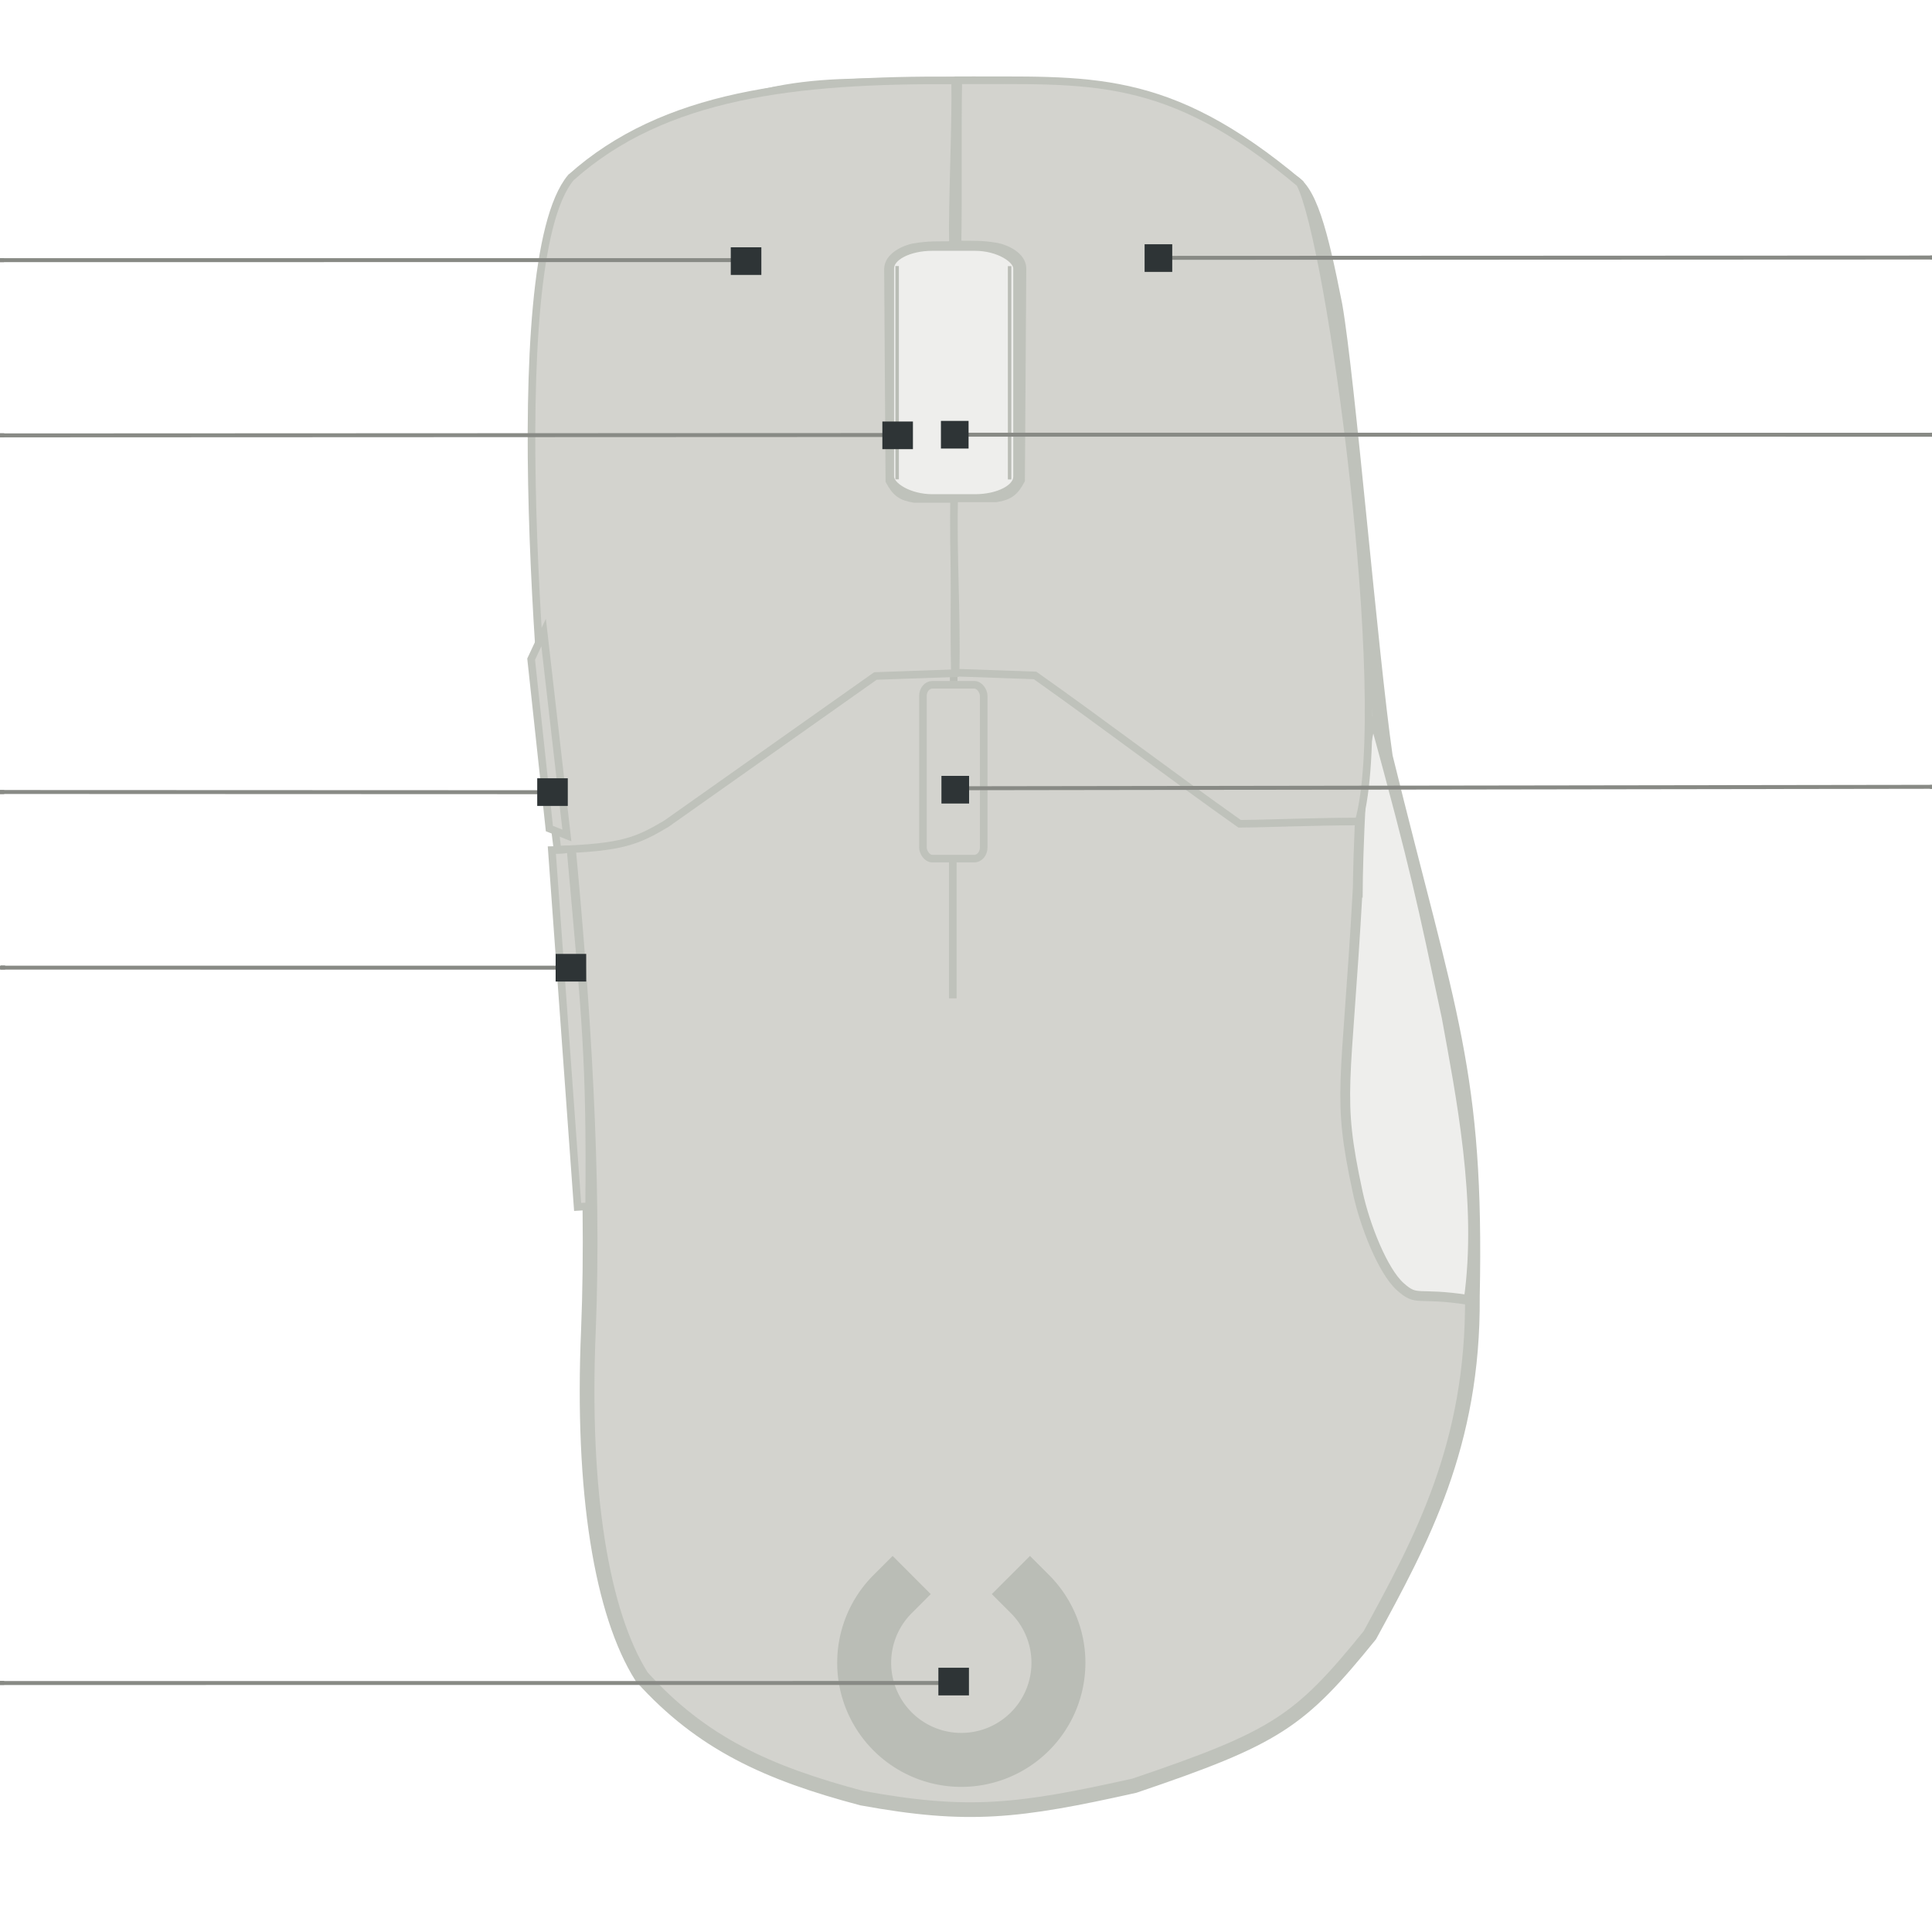 <svg xmlns="http://www.w3.org/2000/svg" xmlns:svg="http://www.w3.org/2000/svg" id="svg8" width="490" height="490" version="1.1" viewBox="0 0 129.646 129.646"><g id="Device" transform="translate(0,-167.354)" style="display:inline;opacity:1"><path style="opacity:1;fill:#d3d3ce;fill-opacity:1;fill-rule:evenodd;stroke:#bfc2bb;stroke-width:.986;stroke-linecap:butt;stroke-linejoin:miter;stroke-miterlimit:4;stroke-dasharray:none;stroke-opacity:1" id="path882" d="m 40.966,178.404 c 10.128,-6.07 13.843,-5.153 22.125,-5.361 0.816,-0.022 1.398,-0.044 2.214,-0.066 7.545,0.008 16.804,3.172 21.131,6.449 1.422,0.452 2.191,3.572 3.15,8.422 0.86,4.928 2.377,23.321 3.379,30.286 4.289,17.445 6.148,21.132 5.839,36.236 0.082,9.961 -3.435,16.379 -6.881,22.713 -4.708,5.804 -6.25,6.864 -15.801,10.1 -7.805,1.742 -11.135,2.138 -18.279,0.837 -6.328,-1.676 -10.758,-3.683 -14.783,-8.151 -2.666,-4.219 -4.043,-12.34 -3.573,-23.277 0.839,-20.539 -3.237,-47.28 -3.418,-53.414 l 0.529,-14.696 c 0.232,-6.332 2.285,-9.079 4.367,-10.078 z"/><path style="display:inline;opacity:1;fill:none;fill-opacity:.392;stroke:#babdb6;stroke-width:3.621;stroke-linecap:square;stroke-linejoin:bevel;stroke-miterlimit:4;stroke-dasharray:none;stroke-opacity:1" id="led0" d="m 69.116,274.325 a 6.517,6.517 0 0 1 0,9.217 6.517,6.517 0 0 1 -9.217,0 6.517,6.517 0 0 1 -10e-7,-9.217"/><path style="display:inline;opacity:1;fill:none;stroke:#babdb6;stroke-width:.51;stroke-linecap:butt;stroke-linejoin:miter;stroke-miterlimit:4;stroke-dasharray:none;stroke-opacity:1" id="path4530-9" d="m 63.998,175.337 c -0.062,17.182 0,37.818 0,37.818 v 0"/><rect style="display:inline;opacity:1;fill:#eeeeec;fill-opacity:1;stroke:#bfc2bb;stroke-width:.659;stroke-miterlimit:4;stroke-dasharray:none;stroke-opacity:1" id="button2" width="8.657" height="16.992" x="59.667" y="183.855" rx="2.9" ry="1.505"/><rect style="display:inline;opacity:1;fill:#d3d3ce;fill-opacity:1;stroke:#bfc2bb;stroke-width:.51;stroke-miterlimit:4;stroke-dasharray:none;stroke-opacity:1" id="button5" width="4.077" height="11.665" x="61.934" y="213.306" rx=".631" ry=".749"/><path style="opacity:1;fill:#eeeeec;fill-opacity:1;fill-rule:evenodd;stroke:#bfc2bb;stroke-width:.659;stroke-linecap:butt;stroke-linejoin:miter;stroke-miterlimit:4;stroke-dasharray:none;stroke-opacity:1" id="path959" d="m 91.112,226.982 c -0.764,13.642 -1.431,13.747 0,20.393 0.487,2.26 1.696,5.284 2.854,6.321 1.158,1.037 1.081,0.344 4.589,0.89 0.94,-6.537 -0.571,-13.962 -1.479,-18.974 -1.653,-7.764 -2.041,-9.766 -4.816,-19.916 -0.935,-0.057 -1.142,10.22 -1.147,11.287 z"/><path style="opacity:1;fill:#d3d3ce;fill-opacity:1;fill-rule:evenodd;stroke:#bfc2bb;stroke-width:.51;stroke-linecap:butt;stroke-linejoin:miter;stroke-miterlimit:4;stroke-dasharray:none;stroke-opacity:1" id="button0" d="m 38.306,179.274 c 6.24,-5.597 15.09,-6.59 25.788,-6.524 0.062,2.931 -0.208,8.118 -0.146,11.049 -0.967,0.016 -1.618,-0.039 -2.678,0.152 -0.577,0.121 -1.668,0.592 -1.684,1.45 0.031,4.74 0.062,9.479 0.094,14.219 0.429,0.802 0.792,1.075 1.684,1.216 h 2.666 c 0.094,3.898 -0.047,7.795 0.047,11.693 -1.777,0.062 -3.555,0.125 -5.332,0.187 -4.677,3.305 -9.354,6.61 -14.032,9.916 -1.948,1.153 -2.95,1.598 -7.303,1.739 -0.83,-6.126 -3.926,-39.295 0.895,-45.097 z"/><path style="display:inline;opacity:1;fill:#d3d3ce;fill-opacity:1;fill-rule:evenodd;stroke:#bfc2bb;stroke-width:.51;stroke-linecap:butt;stroke-linejoin:miter;stroke-miterlimit:4;stroke-dasharray:none;stroke-opacity:1" id="button1" d="m 87.229,179.656 c -8.976,-7.544 -14.108,-6.88 -22.922,-6.914 -0.062,2.931 0.008,8.087 -0.055,11.019 0.967,0.016 1.618,-0.039 2.678,0.152 0.577,0.121 1.668,0.592 1.684,1.45 -0.031,4.74 -0.062,9.479 -0.094,14.219 -0.429,0.802 -0.792,1.075 -1.684,1.216 h -2.806 c -0.094,3.898 0.187,7.795 0.094,11.693 1.777,0.062 3.555,0.125 5.332,0.187 4.677,3.305 9.05,6.65 13.728,9.955 2.182,-0.017 4.487,-0.14 7.992,-0.155 2.29,-8.177 -1.912,-39.039 -3.947,-42.821 z"/><path style="opacity:1;fill:#d3d3ce;fill-opacity:1;fill-rule:evenodd;stroke:#bfc2bb;stroke-width:.51;stroke-linecap:butt;stroke-linejoin:miter;stroke-miterlimit:4;stroke-dasharray:none;stroke-opacity:1" id="button3" d="m 39.534,248.312 c 0.088,-9.756 -0.21,-12.4 -1.249,-23.972 -0.756,0.011 0.022,0.045 -1.254,0.061 l 1.73,23.946 c 0.618,-0.031 -0.006,-0.035 0.773,-0.035 z"/><path style="opacity:1;fill:#d3d3ce;fill-opacity:1;fill-rule:evenodd;stroke:#bfc2bb;stroke-width:.51;stroke-linecap:butt;stroke-linejoin:miter;stroke-miterlimit:4;stroke-dasharray:none;stroke-opacity:1" id="button4" d="m 38.04,223.417 -1.174,-0.463 -1.224,-11.365 0.838,-1.791 z"/><g id="g27" style="opacity:1"><path id="led1" d="m 60.202,185.207 c 0,14.312 0,14.312 0,14.312" style="fill:#c8c8c8;fill-opacity:1;stroke:#babdb6;stroke-width:.232px;stroke-linecap:butt;stroke-linejoin:miter;stroke-opacity:1"/><path id="led0-3" d="m 67.749,185.215 c 0,14.312 0,14.312 0,14.312" style="display:inline;opacity:1;fill:#c8c8c8;fill-opacity:1;stroke:#babdb6;stroke-width:.232px;stroke-linecap:butt;stroke-linejoin:miter;stroke-opacity:1"/></g><path style="fill:none;fill-rule:evenodd;stroke:#bfc2bb;stroke-width:.51;stroke-linecap:butt;stroke-linejoin:miter;stroke-opacity:1;stroke-miterlimit:4;stroke-dasharray:none" id="path951" d="m 63.938,224.947 v 9.401"/></g><g id="Buttons" transform="translate(0,-2.646)" style="display:inline"><g style="display:inline" id="button0-path" transform="matrix(-0.293,0,0,0.265,70.197,-46.283)"><path style="color:#000;overflow:visible;opacity:1;vector-effect:none;fill:none;fill-opacity:1;stroke:#888a85;stroke-width:1;stroke-linecap:square;stroke-linejoin:miter;stroke-miterlimit:4;stroke-dasharray:none;stroke-dashoffset:0;stroke-opacity:1;marker:none;marker-start:none;marker-mid:none;marker-end:none;paint-order:normal" id="path966" d="m 69.019,250.506 170.101,0.008"/><rect style="color:#000;overflow:visible;opacity:1;vector-effect:none;fill:#2e3436;fill-opacity:1;stroke:none;stroke-width:2;stroke-linecap:square;stroke-linejoin:miter;stroke-miterlimit:4;stroke-dasharray:none;stroke-dashoffset:0;stroke-opacity:1;marker:none;marker-start:none;marker-mid:none;marker-end:none;paint-order:normal" id="rect976" width="7" height="7" x="65.212" y="247.256"/><rect id="button0-leader" width="1" height="1" x="238.663" y="250.017" style="color:#000;text-align:end;overflow:visible;vector-effect:none;fill:#888a85;fill-opacity:1;stroke:none;stroke-linecap:round"/></g><g style="display:inline" id="button1-path" transform="matrix(0.265,0,0,0.265,40.503,-25.152)"><path style="color:#000;overflow:visible;opacity:1;vector-effect:none;fill:none;fill-opacity:1;stroke:#888a85;stroke-width:1;stroke-linecap:square;stroke-linejoin:miter;stroke-miterlimit:4;stroke-dasharray:none;stroke-dashoffset:0;stroke-opacity:1;marker:none;marker-start:none;marker-mid:none;marker-end:none;paint-order:normal" id="path51" d="m 336.419,170.111 -197.263,0.083"/><rect style="color:#000;overflow:visible;opacity:1;vector-effect:none;fill:#2e3436;fill-opacity:1;stroke:none;stroke-width:2;stroke-linecap:square;stroke-linejoin:miter;stroke-miterlimit:4;stroke-dasharray:none;stroke-dashoffset:0;stroke-opacity:1;marker:none;marker-start:none;marker-mid:none;marker-end:none;paint-order:normal" id="rect53" width="7" height="7" x="137" y="166.75"/><rect id="button1-leader" width="1" height="1" x="335.927" y="169.612" style="color:#000;text-align:start;overflow:visible;vector-effect:none;fill:#888a85;fill-opacity:1;stroke:none;stroke-linecap:round"/></g><g style="display:inline" id="button2-path" transform="matrix(0.265,0,0,0.265,39.928,-13.517)"><path style="color:#000;overflow:visible;opacity:1;vector-effect:none;fill:none;fill-opacity:1;stroke:#888a85;stroke-width:1;stroke-linecap:square;stroke-linejoin:miter;stroke-miterlimit:4;stroke-dasharray:none;stroke-dashoffset:0;stroke-opacity:1;marker:none;marker-start:none;marker-mid:none;marker-end:none;paint-order:normal" id="path51-2" d="M 338.622,171.08 91.069,171.068"/><rect style="color:#000;overflow:visible;opacity:1;vector-effect:none;fill:#2e3436;fill-opacity:1;stroke:none;stroke-width:2;stroke-linecap:square;stroke-linejoin:miter;stroke-miterlimit:4;stroke-dasharray:none;stroke-dashoffset:0;stroke-opacity:1;marker:none;marker-start:none;marker-mid:none;marker-end:none;paint-order:normal" id="rect53-3" width="7" height="7" x="87.596" y="167.575"/><rect id="button2-leader" width="1" height="1" x="338.107" y="170.565" style="color:#000;text-align:start;overflow:visible;vector-effect:none;fill:#888a85;fill-opacity:1;stroke:none;stroke-linecap:round"/></g><g style="display:inline" id="button5-path" transform="matrix(0.265,0,0,0.265,39.855,10.357)"><path style="color:#000;overflow:visible;opacity:1;vector-effect:none;fill:none;fill-opacity:1;stroke:#888a85;stroke-width:1;stroke-linecap:square;stroke-linejoin:miter;stroke-miterlimit:4;stroke-dasharray:none;stroke-dashoffset:0;stroke-opacity:1;marker:none;marker-start:none;marker-mid:none;marker-end:none;paint-order:normal" id="path51-2-3" d="M 338.919,170.142 91.344,170.506"/><rect style="color:#000;overflow:visible;opacity:1;vector-effect:none;fill:#2e3436;fill-opacity:1;stroke:none;stroke-width:2;stroke-linecap:square;stroke-linejoin:miter;stroke-miterlimit:4;stroke-dasharray:none;stroke-dashoffset:0;stroke-opacity:1;marker:none;marker-start:none;marker-mid:none;marker-end:none;paint-order:normal" id="rect53-3-4" width="7" height="7" x="88" y="167.375"/><rect id="button5-leader" width="1" height="1" x="338.325" y="169.659" style="color:#000;text-align:start;overflow:visible;vector-effect:none;fill:#888a85;fill-opacity:1;stroke:none;stroke-linecap:round"/></g><g style="display:inline" id="button4-path" transform="matrix(-0.293,0,0,0.265,70.354,-10.601)"><path style="color:#000;overflow:visible;opacity:1;vector-effect:none;fill:none;fill-opacity:1;stroke:#888a85;stroke-width:1;stroke-linecap:square;stroke-linejoin:miter;stroke-miterlimit:4;stroke-dasharray:none;stroke-dashoffset:0;stroke-opacity:1;marker:none;marker-start:none;marker-mid:none;marker-end:none;paint-order:normal" id="path966-1" d="m 113.7,250.594 125.924,-0.053"/><rect style="color:#000;overflow:visible;opacity:1;vector-effect:none;fill:#2e3436;fill-opacity:1;stroke:none;stroke-width:2;stroke-linecap:square;stroke-linejoin:miter;stroke-miterlimit:4;stroke-dasharray:none;stroke-dashoffset:0;stroke-opacity:1;marker:none;marker-start:none;marker-mid:none;marker-end:none;paint-order:normal" id="rect976-3" width="7" height="7" x="110.077" y="247.068"/><rect id="button4-leader" width="1" height="1" x="239.16" y="250.06" style="color:#000;text-align:end;overflow:visible;vector-effect:none;fill:#888a85;fill-opacity:1;stroke:none;stroke-linecap:round"/></g><g style="display:inline" id="button3-path" transform="matrix(-0.293,0,0,0.265,70.261,1.186)"><path style="color:#000;overflow:visible;opacity:1;vector-effect:none;fill:none;fill-opacity:1;stroke:#888a85;stroke-width:1;stroke-linecap:square;stroke-linejoin:miter;stroke-miterlimit:4;stroke-dasharray:none;stroke-dashoffset:0;stroke-opacity:1;marker:none;marker-start:none;marker-mid:none;marker-end:none;paint-order:normal" id="path966-2" d="m 109.059,250.55 130.565,-0.009"/><rect style="color:#000;overflow:visible;opacity:1;vector-effect:none;fill:#2e3436;fill-opacity:1;stroke:none;stroke-width:2;stroke-linecap:square;stroke-linejoin:miter;stroke-miterlimit:4;stroke-dasharray:none;stroke-dashoffset:0;stroke-opacity:1;marker:none;marker-start:none;marker-mid:none;marker-end:none;paint-order:normal" id="rect976-8" width="7" height="7" x="105.544" y="247.061"/><rect id="button3-leader" width="1" height="1" x="238.624" y="250.006" style="color:#000;text-align:end;overflow:visible;vector-effect:none;fill:#888a85;fill-opacity:1;stroke:none;stroke-linecap:round"/></g></g><g id="LEDs" transform="translate(0,-2.646)" style="display:inline"><g style="display:inline" id="led1-path" transform="matrix(-0.293,0,0,0.265,69.913,-34.521)"><path style="color:#000;overflow:visible;opacity:1;vector-effect:none;fill:none;fill-opacity:1;stroke:#888a85;stroke-width:1;stroke-linecap:square;stroke-linejoin:miter;stroke-miterlimit:4;stroke-dasharray:none;stroke-dashoffset:0;stroke-opacity:1;marker:none;marker-start:none;marker-mid:none;marker-end:none;paint-order:normal" id="path966-0" d="m 33.261,250.406 204.901,0.096"/><rect style="color:#000;overflow:visible;opacity:1;vector-effect:none;fill:#2e3436;fill-opacity:1;stroke:none;stroke-width:2;stroke-linecap:square;stroke-linejoin:miter;stroke-miterlimit:4;stroke-dasharray:none;stroke-dashoffset:0;stroke-opacity:1;marker:none;marker-start:none;marker-mid:none;marker-end:none;paint-order:normal" id="rect976-2" width="7" height="7" x="29.527" y="246.991"/><rect id="led1-leader" width="1" height="1" x="237.645" y="249.973" style="color:#000;text-align:end;overflow:visible;vector-effect:none;fill:#888a85;fill-opacity:1;stroke:none;stroke-linecap:round"/></g><g style="display:inline" id="led0-path" transform="matrix(-0.293,0,0,0.265,69.953,49.201)"><path style="color:#000;overflow:visible;opacity:1;vector-effect:none;fill:none;fill-opacity:1;stroke:#888a85;stroke-width:1;stroke-linecap:square;stroke-linejoin:miter;stroke-miterlimit:4;stroke-dasharray:none;stroke-dashoffset:0;stroke-opacity:1;marker:none;marker-start:none;marker-mid:none;marker-end:none;paint-order:normal" id="path966-0-2" d="m 19.289,250.495 219.012,0.008"/><rect style="color:#000;overflow:visible;opacity:1;vector-effect:none;fill:#2e3436;fill-opacity:1;stroke:none;stroke-width:2;stroke-linecap:square;stroke-linejoin:miter;stroke-miterlimit:4;stroke-dasharray:none;stroke-dashoffset:0;stroke-opacity:1;marker:none;marker-start:none;marker-mid:none;marker-end:none;paint-order:normal" id="rect976-2-1" width="7" height="7" x="16.834" y="246.637"/><rect id="led0-leader" width="1" height="1" x="237.785" y="249.973" style="color:#000;text-align:end;overflow:visible;vector-effect:none;fill:#888a85;fill-opacity:1;stroke:none;stroke-linecap:round"/></g></g></svg>